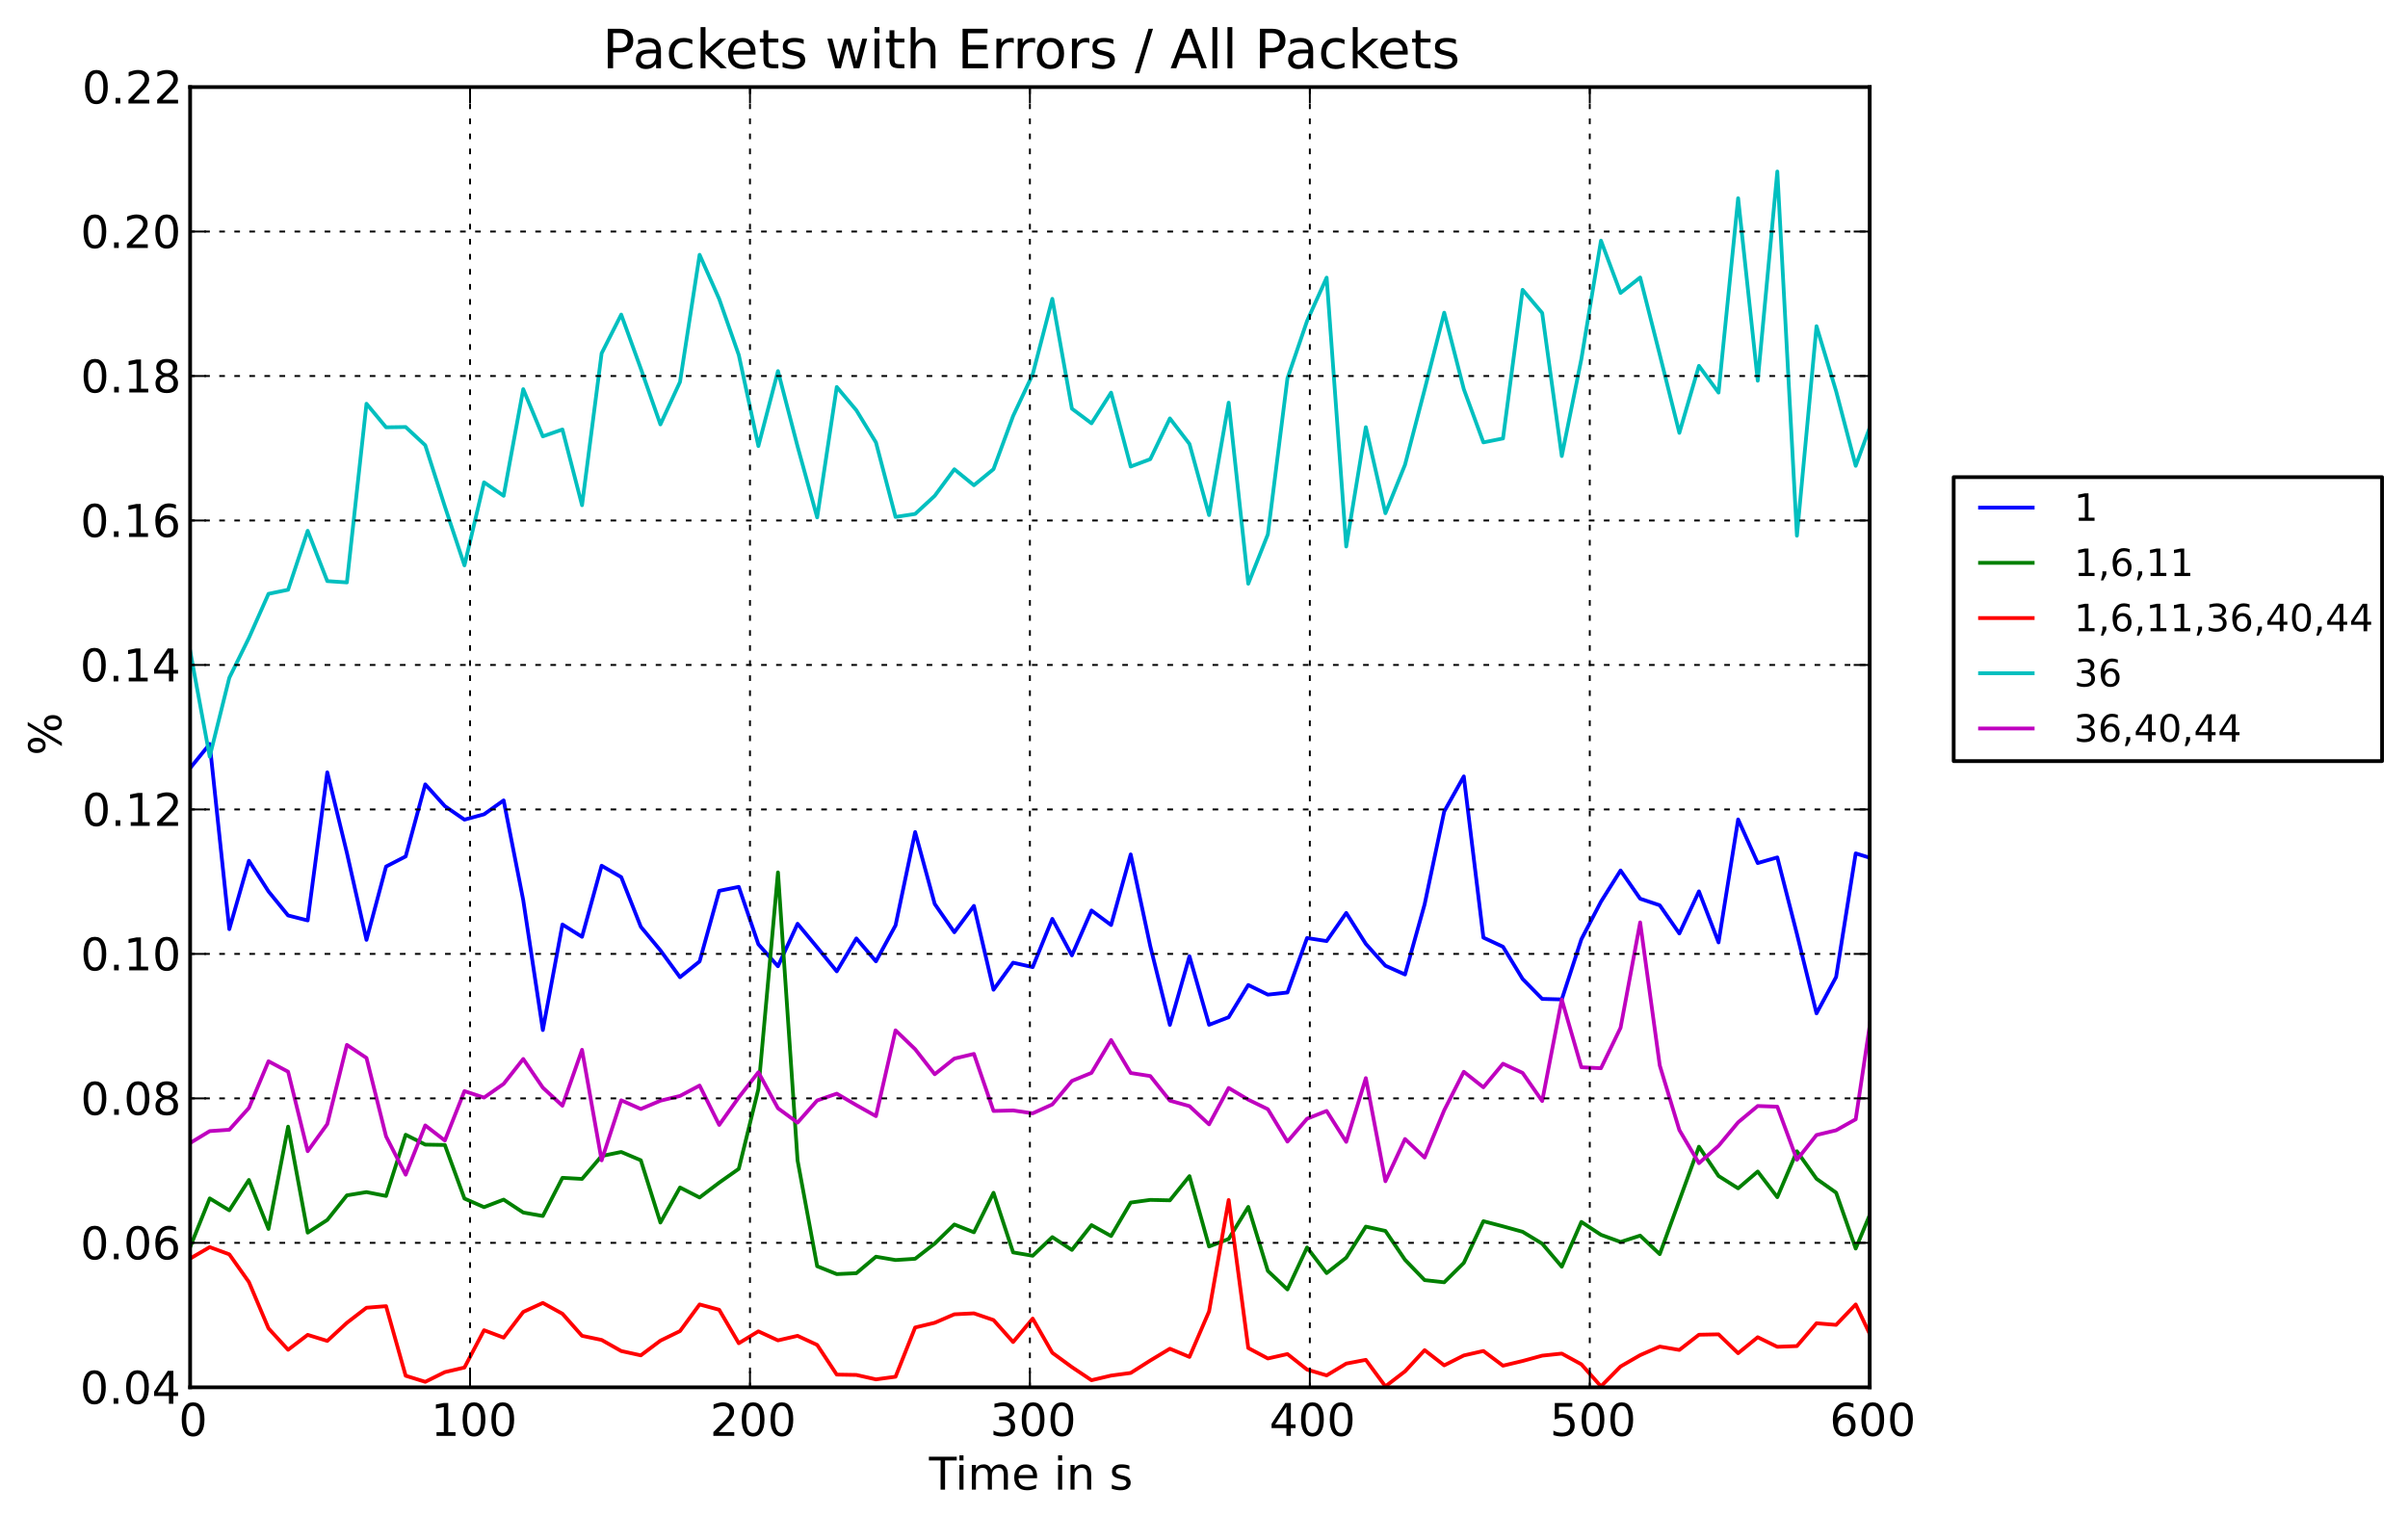 <?xml version="1.0" encoding="utf-8" standalone="no"?>
<!DOCTYPE svg PUBLIC "-//W3C//DTD SVG 1.1//EN"
  "http://www.w3.org/Graphics/SVG/1.1/DTD/svg11.dtd">
<!-- Created with matplotlib (http://matplotlib.sourceforge.net/) -->
<svg height="403pt" version="1.1" viewBox="0 0 640 403" width="640pt" xmlns="http://www.w3.org/2000/svg" xmlns:xlink="http://www.w3.org/1999/xlink">
 <defs>
  <style type="text/css">
*{stroke-linecap:square;stroke-linejoin:round;}
  </style>
 </defs>
 <g id="figure_1">
  <g id="patch_1">
   <path d="
M0 403.307
L640.308 403.307
L640.308 0
L0 0
z
" style="fill:#ffffff;"/>
  </g>
  <g id="axes_1">
   <g id="patch_2">
    <path d="
M50.531 368.742
L496.931 368.742
L496.931 23.142
L50.531 23.142
z
" style="fill:#ffffff;"/>
   </g>
   <g id="line2d_1">
    <path clip-path="url(#p625b603578)" d="
M50.531 204.17
L55.739 197.745
L60.947 246.963
L66.155 228.784
L71.363 236.935
L76.571 243.325
L81.779 244.647
L86.987 205.285
L92.195 226.681
L97.403 249.813
L102.611 230.321
L107.819 227.632
L113.027 208.478
L118.235 214.266
L123.443 217.857
L128.651 216.434
L133.859 212.743
L139.067 239.258
L144.275 273.785
L149.483 245.727
L154.691 248.998
L159.899 230.103
L165.107 233.129
L170.315 246.324
L175.523 252.6
L180.731 259.735
L185.939 255.542
L191.147 236.781
L196.355 235.72
L201.563 250.986
L206.771 256.825
L211.979 245.531
L217.187 251.8
L222.395 258.176
L227.603 249.428
L232.811 255.517
L238.019 245.961
L243.227 221.148
L248.435 240.275
L253.643 247.782
L258.851 240.781
L264.059 263.067
L269.267 255.874
L274.475 257.053
L279.683 244.229
L284.891 253.936
L290.099 242.002
L295.307 245.871
L300.515 227.094
L305.723 251.487
L310.931 272.408
L316.139 254.177
L321.347 272.388
L326.555 270.369
L331.763 261.808
L336.971 264.371
L342.179 263.795
L347.387 249.32
L352.595 250.13
L357.803 242.657
L363.011 250.88
L368.219 256.683
L373.427 259.012
L378.635 240.377
L383.843 215.688
L389.051 206.361
L394.259 249.212
L399.467 251.637
L404.675 260.19
L409.883 265.504
L415.091 265.642
L420.299 249.65
L425.507 239.66
L430.715 231.369
L435.923 238.873
L441.131 240.617
L446.339 248.112
L451.547 236.915
L456.755 250.491
L461.963 217.803
L467.171 229.398
L472.379 227.895
L477.587 248.248
L482.795 269.353
L488.003 259.68
L493.211 226.825
L498.419 228.442
L503.627 235.088" style="fill:none;stroke:#0000ff;"/>
   </g>
   <g id="line2d_2">
    <path clip-path="url(#p625b603578)" d="
M50.531 331.477
L55.739 318.523
L60.947 321.699
L66.155 313.623
L71.363 326.649
L76.571 299.455
L81.779 327.627
L86.987 324.257
L92.195 317.719
L97.403 316.855
L102.611 317.88
L107.819 301.607
L113.027 304.233
L118.235 304.326
L123.443 318.572
L128.651 320.851
L133.859 318.85
L139.067 322.282
L144.275 323.208
L149.483 313.058
L154.691 313.35
L159.899 307.264
L165.107 306.187
L170.315 308.394
L175.523 324.948
L180.731 315.63
L185.939 318.289
L191.147 314.337
L196.355 310.669
L201.563 289.468
L206.771 231.879
L211.979 308.435
L217.187 336.555
L222.395 338.648
L227.603 338.411
L232.811 334.023
L238.019 334.91
L243.227 334.576
L248.435 330.525
L253.643 325.458
L258.851 327.534
L264.059 317.031
L269.267 332.881
L274.475 333.773
L279.683 328.819
L284.891 332.221
L290.099 325.626
L295.307 328.531
L300.515 319.638
L305.723 318.921
L310.931 319.04
L316.139 312.608
L321.347 331.304
L326.555 329.312
L331.763 320.787
L336.971 337.802
L342.179 342.726
L347.387 331.571
L352.595 338.378
L357.803 334.281
L363.011 326.028
L368.219 327.17
L373.427 334.854
L378.635 340.246
L383.843 340.825
L389.051 335.672
L394.259 324.587
L399.467 325.958
L404.675 327.399
L409.883 330.556
L415.091 336.676
L420.299 324.78
L425.507 328.206
L430.715 330.105
L435.923 328.417
L441.131 333.347
L446.339 319.081
L451.547 304.788
L456.755 312.559
L461.963 315.856
L467.171 311.385
L472.379 318.205
L477.587 306.003
L482.795 313.317
L488.003 317.005
L493.211 331.86
L498.419 319.394
L503.627 324.621" style="fill:none;stroke:#008000;"/>
   </g>
   <g id="line2d_3">
    <path clip-path="url(#p625b603578)" d="
M50.531 334.514
L55.739 331.48
L60.947 333.396
L66.155 340.754
L71.363 353.073
L76.571 358.76
L81.779 354.797
L86.987 356.407
L92.195 351.596
L97.403 347.588
L102.611 347.168
L107.819 365.665
L113.027 367.281
L118.235 364.701
L123.443 363.48
L128.651 353.562
L133.859 355.538
L139.067 348.703
L144.275 346.313
L149.483 349.183
L154.691 355.054
L159.899 356.149
L165.107 359.095
L170.315 360.246
L175.523 356.34
L180.731 353.799
L185.939 346.713
L191.147 348.125
L196.355 357.022
L201.563 353.863
L206.771 356.263
L211.979 355.057
L217.187 357.472
L222.395 365.361
L227.603 365.451
L232.811 366.628
L238.019 365.925
L243.227 352.84
L248.435 351.585
L253.643 349.333
L258.851 349.078
L264.059 350.86
L269.267 356.704
L274.475 350.474
L279.683 359.557
L284.891 363.367
L290.099 366.854
L295.307 365.62
L300.515 364.921
L305.723 361.617
L310.931 358.482
L316.139 360.66
L321.347 348.566
L326.555 318.957
L331.763 358.295
L336.971 361.077
L342.179 359.9
L347.387 364.014
L352.595 365.574
L357.803 362.436
L363.011 361.438
L368.219 368.495
L373.427 364.489
L378.635 358.861
L383.843 362.903
L389.051 360.272
L394.259 359.083
L399.467 362.99
L404.675 361.742
L409.883 360.324
L415.091 359.773
L420.299 362.624
L425.507 368.49
L430.715 363.2
L435.923 360.193
L441.131 357.913
L446.339 358.806
L451.547 354.764
L456.755 354.659
L461.963 359.673
L467.171 355.425
L472.379 357.976
L477.587 357.782
L482.795 351.715
L488.003 352.144
L493.211 346.716
L498.419 357.662
L503.627 366.855" style="fill:none;stroke:#ff0000;"/>
   </g>
   <g id="line2d_4">
    <path clip-path="url(#p625b603578)" d="
M50.531 172.984
L55.739 201.113
L60.947 180.156
L66.155 169.56
L71.363 157.838
L76.571 156.757
L81.779 141.082
L86.987 154.454
L92.195 154.804
L97.403 107.309
L102.611 113.578
L107.819 113.497
L113.027 118.351
L118.235 134.621
L123.443 150.275
L128.651 128.202
L133.859 131.785
L139.067 103.435
L144.275 115.987
L149.483 114.151
L154.691 134.283
L159.899 93.909
L165.107 83.613
L170.315 97.977
L175.523 112.81
L180.731 101.516
L185.939 67.722
L191.147 79.466
L196.355 94.362
L201.563 118.554
L206.771 98.635
L211.979 118.666
L217.187 137.521
L222.395 102.856
L227.603 109.049
L232.811 117.592
L238.019 137.406
L243.227 136.605
L248.435 131.784
L253.643 124.728
L258.851 128.976
L264.059 124.695
L269.267 110.568
L274.475 99.491
L279.683 79.425
L284.891 108.617
L290.099 112.516
L295.307 104.358
L300.515 124.007
L305.723 122.039
L310.931 111.21
L316.139 118
L321.347 136.908
L326.555 107.029
L331.763 155.148
L336.971 142.032
L342.179 100.569
L347.387 85.328
L352.595 73.792
L357.803 145.26
L363.011 113.543
L368.219 136.413
L373.427 123.524
L378.635 103.573
L383.843 83.11
L389.051 103.426
L394.259 117.586
L399.467 116.54
L404.675 77.031
L409.883 83.184
L415.091 121.216
L420.299 95.416
L425.507 63.957
L430.715 77.865
L435.923 73.756
L441.131 94.263
L446.339 115.055
L451.547 97.244
L456.755 104.347
L461.963 52.688
L467.171 101.194
L472.379 45.587
L477.587 142.384
L482.795 86.704
L488.003 103.975
L493.211 123.817
L498.419 109.608
L503.627 88.192" style="fill:none;stroke:#00bfbf;"/>
   </g>
   <g id="line2d_5">
    <path clip-path="url(#p625b603578)" d="
M50.531 303.808
L55.739 300.643
L60.947 300.282
L66.155 294.475
L71.363 282.075
L76.571 284.848
L81.779 305.98
L86.987 298.766
L92.195 277.727
L97.403 281.191
L102.611 302.055
L107.819 312.224
L113.027 299.126
L118.235 303.143
L123.443 290.011
L128.651 291.733
L133.859 288.084
L139.067 281.467
L144.275 289.094
L149.483 293.896
L154.691 279.032
L159.899 308.418
L165.107 292.448
L170.315 294.765
L175.523 292.563
L180.731 291.296
L185.939 288.535
L191.147 299
L196.355 291.681
L201.563 284.993
L206.771 294.57
L211.979 298.381
L217.187 292.496
L222.395 290.689
L227.603 293.738
L232.811 296.662
L238.019 273.858
L243.227 278.868
L248.435 285.531
L253.643 281.366
L258.851 280.123
L264.059 295.288
L269.267 295.147
L274.475 295.914
L279.683 293.554
L284.891 287.302
L290.099 285.161
L295.307 276.433
L300.515 285.196
L305.723 286.004
L310.931 292.541
L316.139 294.003
L321.347 298.845
L326.555 289.174
L331.763 292.283
L336.971 294.819
L342.179 303.432
L347.387 297.356
L352.595 295.279
L357.803 303.5
L363.011 286.557
L368.219 313.969
L373.427 302.741
L378.635 307.67
L383.843 295.1
L389.051 284.873
L394.259 289
L399.467 282.731
L404.675 285.167
L409.883 292.651
L415.091 265.661
L420.299 283.667
L425.507 283.926
L430.715 273.173
L435.923 245.168
L441.131 283.183
L446.339 300.359
L451.547 309.17
L456.755 304.555
L461.963 298.305
L467.171 293.968
L472.379 294.154
L477.587 308.263
L482.795 301.681
L488.003 300.424
L493.211 297.503
L498.419 262.723
L503.627 285.881" style="fill:none;stroke:#bf00bf;"/>
   </g>
   <g id="matplotlib.axis_1">
    <g id="xtick_1">
     <g id="line2d_6">
      <path clip-path="url(#p625b603578)" d="
M50.531 368.742
L50.531 23.142" style="fill:none;stroke:#000000;stroke-dasharray:1,3;stroke-dashoffset:0.0;stroke-linecap:butt;stroke-width:0.5;"/>
     </g>
     <g id="line2d_7">
      <defs>
       <path d="
M0 0
L0 -4" id="m0012dd4eef" style="stroke:#000000;stroke-linecap:butt;stroke-width:0.5;"/>
      </defs>
      <g>
       <use style="stroke:#000000;stroke-linecap:butt;stroke-width:0.5;" x="50.531" xlink:href="#m0012dd4eef" y="368.742"/>
      </g>
     </g>
     <g id="line2d_8">
      <defs>
       <path d="
M0 0
L0 4" id="m476344969c" style="stroke:#000000;stroke-linecap:butt;stroke-width:0.5;"/>
      </defs>
      <g>
       <use style="stroke:#000000;stroke-linecap:butt;stroke-width:0.5;" x="50.531" xlink:href="#m476344969c" y="23.142"/>
      </g>
     </g>
     <g id="text_1">
      <!-- 0 -->
      <defs>
       <path d="
M31.781 66.406
Q24.172 66.406 20.328 58.906
Q16.5 51.422 16.5 36.375
Q16.5 21.391 20.328 13.891
Q24.172 6.391 31.781 6.391
Q39.453 6.391 43.281 13.891
Q47.125 21.391 47.125 36.375
Q47.125 51.422 43.281 58.906
Q39.453 66.406 31.781 66.406
M31.781 74.219
Q44.047 74.219 50.516 64.516
Q56.984 54.828 56.984 36.375
Q56.984 17.969 50.516 8.266
Q44.047 -1.422 31.781 -1.422
Q19.531 -1.422 13.062 8.266
Q6.594 17.969 6.594 36.375
Q6.594 54.828 13.062 64.516
Q19.531 74.219 31.781 74.219" id="DejaVuSans-30"/>
      </defs>
      <g transform="translate(47.508 381.648)scale(0.12 -0.12)">
       <use xlink:href="#DejaVuSans-30"/>
      </g>
     </g>
    </g>
    <g id="xtick_2">
     <g id="line2d_9">
      <path clip-path="url(#p625b603578)" d="
M124.931 368.742
L124.931 23.142" style="fill:none;stroke:#000000;stroke-dasharray:1,3;stroke-dashoffset:0.0;stroke-linecap:butt;stroke-width:0.5;"/>
     </g>
     <g id="line2d_10">
      <g>
       <use style="stroke:#000000;stroke-linecap:butt;stroke-width:0.5;" x="124.931" xlink:href="#m0012dd4eef" y="368.742"/>
      </g>
     </g>
     <g id="line2d_11">
      <g>
       <use style="stroke:#000000;stroke-linecap:butt;stroke-width:0.5;" x="124.931" xlink:href="#m476344969c" y="23.142"/>
      </g>
     </g>
     <g id="text_2">
      <!-- 100 -->
      <defs>
       <path d="
M12.406 8.297
L28.516 8.297
L28.516 63.922
L10.984 60.406
L10.984 69.391
L28.422 72.906
L38.281 72.906
L38.281 8.297
L54.391 8.297
L54.391 0
L12.406 0
z
" id="DejaVuSans-31"/>
      </defs>
      <g transform="translate(114.536 381.648)scale(0.12 -0.12)">
       <use xlink:href="#DejaVuSans-31"/>
       <use x="63.623" xlink:href="#DejaVuSans-30"/>
       <use x="127.246" xlink:href="#DejaVuSans-30"/>
      </g>
     </g>
    </g>
    <g id="xtick_3">
     <g id="line2d_12">
      <path clip-path="url(#p625b603578)" d="
M199.331 368.742
L199.331 23.142" style="fill:none;stroke:#000000;stroke-dasharray:1,3;stroke-dashoffset:0.0;stroke-linecap:butt;stroke-width:0.5;"/>
     </g>
     <g id="line2d_13">
      <g>
       <use style="stroke:#000000;stroke-linecap:butt;stroke-width:0.5;" x="199.331" xlink:href="#m0012dd4eef" y="368.742"/>
      </g>
     </g>
     <g id="line2d_14">
      <g>
       <use style="stroke:#000000;stroke-linecap:butt;stroke-width:0.5;" x="199.331" xlink:href="#m476344969c" y="23.142"/>
      </g>
     </g>
     <g id="text_3">
      <!-- 200 -->
      <defs>
       <path d="
M19.188 8.297
L53.609 8.297
L53.609 0
L7.328 0
L7.328 8.297
Q12.938 14.109 22.625 23.891
Q32.328 33.688 34.812 36.531
Q39.547 41.844 41.422 45.531
Q43.312 49.219 43.312 52.781
Q43.312 58.594 39.234 62.25
Q35.156 65.922 28.609 65.922
Q23.969 65.922 18.812 64.312
Q13.672 62.703 7.812 59.422
L7.812 69.391
Q13.766 71.781 18.938 73
Q24.125 74.219 28.422 74.219
Q39.75 74.219 46.484 68.547
Q53.219 62.891 53.219 53.422
Q53.219 48.922 51.531 44.891
Q49.859 40.875 45.406 35.406
Q44.188 33.984 37.641 27.219
Q31.109 20.453 19.188 8.297" id="DejaVuSans-32"/>
      </defs>
      <g transform="translate(188.717 381.648)scale(0.12 -0.12)">
       <use xlink:href="#DejaVuSans-32"/>
       <use x="63.623" xlink:href="#DejaVuSans-30"/>
       <use x="127.246" xlink:href="#DejaVuSans-30"/>
      </g>
     </g>
    </g>
    <g id="xtick_4">
     <g id="line2d_15">
      <path clip-path="url(#p625b603578)" d="
M273.731 368.742
L273.731 23.142" style="fill:none;stroke:#000000;stroke-dasharray:1,3;stroke-dashoffset:0.0;stroke-linecap:butt;stroke-width:0.5;"/>
     </g>
     <g id="line2d_16">
      <g>
       <use style="stroke:#000000;stroke-linecap:butt;stroke-width:0.5;" x="273.731" xlink:href="#m0012dd4eef" y="368.742"/>
      </g>
     </g>
     <g id="line2d_17">
      <g>
       <use style="stroke:#000000;stroke-linecap:butt;stroke-width:0.5;" x="273.731" xlink:href="#m476344969c" y="23.142"/>
      </g>
     </g>
     <g id="text_4">
      <!-- 300 -->
      <defs>
       <path d="
M40.578 39.312
Q47.656 37.797 51.625 33
Q55.609 28.219 55.609 21.188
Q55.609 10.406 48.188 4.484
Q40.766 -1.422 27.094 -1.422
Q22.516 -1.422 17.656 -0.516
Q12.797 0.391 7.625 2.203
L7.625 11.719
Q11.719 9.328 16.594 8.109
Q21.484 6.891 26.812 6.891
Q36.078 6.891 40.938 10.547
Q45.797 14.203 45.797 21.188
Q45.797 27.641 41.281 31.266
Q36.766 34.906 28.719 34.906
L20.219 34.906
L20.219 43.016
L29.109 43.016
Q36.375 43.016 40.234 45.922
Q44.094 48.828 44.094 54.297
Q44.094 59.906 40.109 62.906
Q36.141 65.922 28.719 65.922
Q24.656 65.922 20.016 65.031
Q15.375 64.156 9.812 62.312
L9.812 71.094
Q15.438 72.656 20.344 73.438
Q25.25 74.219 29.594 74.219
Q40.828 74.219 47.359 69.109
Q53.906 64.016 53.906 55.328
Q53.906 49.266 50.438 45.094
Q46.969 40.922 40.578 39.312" id="DejaVuSans-33"/>
      </defs>
      <g transform="translate(263.135 381.648)scale(0.12 -0.12)">
       <use xlink:href="#DejaVuSans-33"/>
       <use x="63.623" xlink:href="#DejaVuSans-30"/>
       <use x="127.246" xlink:href="#DejaVuSans-30"/>
      </g>
     </g>
    </g>
    <g id="xtick_5">
     <g id="line2d_18">
      <path clip-path="url(#p625b603578)" d="
M348.131 368.742
L348.131 23.142" style="fill:none;stroke:#000000;stroke-dasharray:1,3;stroke-dashoffset:0.0;stroke-linecap:butt;stroke-width:0.5;"/>
     </g>
     <g id="line2d_19">
      <g>
       <use style="stroke:#000000;stroke-linecap:butt;stroke-width:0.5;" x="348.131" xlink:href="#m0012dd4eef" y="368.742"/>
      </g>
     </g>
     <g id="line2d_20">
      <g>
       <use style="stroke:#000000;stroke-linecap:butt;stroke-width:0.5;" x="348.131" xlink:href="#m476344969c" y="23.142"/>
      </g>
     </g>
     <g id="text_5">
      <!-- 400 -->
      <defs>
       <path d="
M37.797 64.312
L12.891 25.391
L37.797 25.391
z

M35.203 72.906
L47.609 72.906
L47.609 25.391
L58.016 25.391
L58.016 17.188
L47.609 17.188
L47.609 0
L37.797 0
L37.797 17.188
L4.891 17.188
L4.891 26.703
z
" id="DejaVuSans-34"/>
      </defs>
      <g transform="translate(337.371 381.648)scale(0.12 -0.12)">
       <use xlink:href="#DejaVuSans-34"/>
       <use x="63.623" xlink:href="#DejaVuSans-30"/>
       <use x="127.246" xlink:href="#DejaVuSans-30"/>
      </g>
     </g>
    </g>
    <g id="xtick_6">
     <g id="line2d_21">
      <path clip-path="url(#p625b603578)" d="
M422.531 368.742
L422.531 23.142" style="fill:none;stroke:#000000;stroke-dasharray:1,3;stroke-dashoffset:0.0;stroke-linecap:butt;stroke-width:0.5;"/>
     </g>
     <g id="line2d_22">
      <g>
       <use style="stroke:#000000;stroke-linecap:butt;stroke-width:0.5;" x="422.531" xlink:href="#m0012dd4eef" y="368.742"/>
      </g>
     </g>
     <g id="line2d_23">
      <g>
       <use style="stroke:#000000;stroke-linecap:butt;stroke-width:0.5;" x="422.531" xlink:href="#m476344969c" y="23.142"/>
      </g>
     </g>
     <g id="text_6">
      <!-- 500 -->
      <defs>
       <path d="
M10.797 72.906
L49.516 72.906
L49.516 64.594
L19.828 64.594
L19.828 46.734
Q21.969 47.469 24.109 47.828
Q26.266 48.188 28.422 48.188
Q40.625 48.188 47.75 41.5
Q54.891 34.812 54.891 23.391
Q54.891 11.625 47.562 5.094
Q40.234 -1.422 26.906 -1.422
Q22.312 -1.422 17.547 -0.641
Q12.797 0.141 7.719 1.703
L7.719 11.625
Q12.109 9.234 16.797 8.062
Q21.484 6.891 26.703 6.891
Q35.156 6.891 40.078 11.328
Q45.016 15.766 45.016 23.391
Q45.016 31 40.078 35.438
Q35.156 39.891 26.703 39.891
Q22.75 39.891 18.812 39.016
Q14.891 38.141 10.797 36.281
z
" id="DejaVuSans-35"/>
      </defs>
      <g transform="translate(411.94 381.648)scale(0.12 -0.12)">
       <use xlink:href="#DejaVuSans-35"/>
       <use x="63.623" xlink:href="#DejaVuSans-30"/>
       <use x="127.246" xlink:href="#DejaVuSans-30"/>
      </g>
     </g>
    </g>
    <g id="xtick_7">
     <g id="line2d_24">
      <path clip-path="url(#p625b603578)" d="
M496.931 368.742
L496.931 23.142" style="fill:none;stroke:#000000;stroke-dasharray:1,3;stroke-dashoffset:0.0;stroke-linecap:butt;stroke-width:0.5;"/>
     </g>
     <g id="line2d_25">
      <g>
       <use style="stroke:#000000;stroke-linecap:butt;stroke-width:0.5;" x="496.931" xlink:href="#m0012dd4eef" y="368.742"/>
      </g>
     </g>
     <g id="line2d_26">
      <g>
       <use style="stroke:#000000;stroke-linecap:butt;stroke-width:0.5;" x="496.931" xlink:href="#m476344969c" y="23.142"/>
      </g>
     </g>
     <g id="text_7">
      <!-- 600 -->
      <defs>
       <path d="
M33.016 40.375
Q26.375 40.375 22.484 35.828
Q18.609 31.297 18.609 23.391
Q18.609 15.531 22.484 10.953
Q26.375 6.391 33.016 6.391
Q39.656 6.391 43.531 10.953
Q47.406 15.531 47.406 23.391
Q47.406 31.297 43.531 35.828
Q39.656 40.375 33.016 40.375
M52.594 71.297
L52.594 62.312
Q48.875 64.062 45.094 64.984
Q41.312 65.922 37.594 65.922
Q27.828 65.922 22.672 59.328
Q17.531 52.734 16.797 39.406
Q19.672 43.656 24.016 45.922
Q28.375 48.188 33.594 48.188
Q44.578 48.188 50.953 41.516
Q57.328 34.859 57.328 23.391
Q57.328 12.156 50.688 5.359
Q44.047 -1.422 33.016 -1.422
Q20.359 -1.422 13.672 8.266
Q6.984 17.969 6.984 36.375
Q6.984 53.656 15.188 63.938
Q23.391 74.219 37.203 74.219
Q40.922 74.219 44.703 73.484
Q48.484 72.75 52.594 71.297" id="DejaVuSans-36"/>
      </defs>
      <g transform="translate(486.296 381.648)scale(0.12 -0.12)">
       <use xlink:href="#DejaVuSans-36"/>
       <use x="63.623" xlink:href="#DejaVuSans-30"/>
       <use x="127.246" xlink:href="#DejaVuSans-30"/>
      </g>
     </g>
    </g>
    <g id="text_8">
     <!-- Time in s -->
     <defs>
      <path d="
M52 44.188
Q55.375 50.25 60.062 53.125
Q64.75 56 71.094 56
Q79.641 56 84.281 50.016
Q88.922 44.047 88.922 33.016
L88.922 0
L79.891 0
L79.891 32.719
Q79.891 40.578 77.094 44.375
Q74.312 48.188 68.609 48.188
Q61.625 48.188 57.562 43.547
Q53.516 38.922 53.516 30.906
L53.516 0
L44.484 0
L44.484 32.719
Q44.484 40.625 41.703 44.406
Q38.922 48.188 33.109 48.188
Q26.219 48.188 22.156 43.531
Q18.109 38.875 18.109 30.906
L18.109 0
L9.078 0
L9.078 54.688
L18.109 54.688
L18.109 46.188
Q21.188 51.219 25.484 53.609
Q29.781 56 35.688 56
Q41.656 56 45.828 52.969
Q50 49.953 52 44.188" id="DejaVuSans-6d"/>
      <path d="
M54.891 33.016
L54.891 0
L45.906 0
L45.906 32.719
Q45.906 40.484 42.875 44.328
Q39.844 48.188 33.797 48.188
Q26.516 48.188 22.312 43.547
Q18.109 38.922 18.109 30.906
L18.109 0
L9.078 0
L9.078 54.688
L18.109 54.688
L18.109 46.188
Q21.344 51.125 25.703 53.562
Q30.078 56 35.797 56
Q45.219 56 50.047 50.172
Q54.891 44.344 54.891 33.016" id="DejaVuSans-6e"/>
      <path id="DejaVuSans-20"/>
      <path d="
M9.422 54.688
L18.406 54.688
L18.406 0
L9.422 0
z

M9.422 75.984
L18.406 75.984
L18.406 64.594
L9.422 64.594
z
" id="DejaVuSans-69"/>
      <path d="
M56.203 29.594
L56.203 25.203
L14.891 25.203
Q15.484 15.922 20.484 11.062
Q25.484 6.203 34.422 6.203
Q39.594 6.203 44.453 7.469
Q49.312 8.734 54.109 11.281
L54.109 2.781
Q49.266 0.734 44.188 -0.344
Q39.109 -1.422 33.891 -1.422
Q20.797 -1.422 13.156 6.188
Q5.516 13.812 5.516 26.812
Q5.516 40.234 12.766 48.109
Q20.016 56 32.328 56
Q43.359 56 49.781 48.891
Q56.203 41.797 56.203 29.594
M47.219 32.234
Q47.125 39.594 43.094 43.984
Q39.062 48.391 32.422 48.391
Q24.906 48.391 20.391 44.141
Q15.875 39.891 15.188 32.172
z
" id="DejaVuSans-65"/>
      <path d="
M44.281 53.078
L44.281 44.578
Q40.484 46.531 36.375 47.5
Q32.281 48.484 27.875 48.484
Q21.188 48.484 17.844 46.438
Q14.5 44.391 14.5 40.281
Q14.5 37.156 16.891 35.375
Q19.281 33.594 26.516 31.984
L29.594 31.297
Q39.156 29.25 43.188 25.516
Q47.219 21.781 47.219 15.094
Q47.219 7.469 41.188 3.016
Q35.156 -1.422 24.609 -1.422
Q20.219 -1.422 15.453 -0.562
Q10.688 0.297 5.422 2
L5.422 11.281
Q10.406 8.688 15.234 7.391
Q20.062 6.109 24.812 6.109
Q31.156 6.109 34.562 8.281
Q37.984 10.453 37.984 14.406
Q37.984 18.062 35.516 20.016
Q33.062 21.969 24.703 23.781
L21.578 24.516
Q13.234 26.266 9.516 29.906
Q5.812 33.547 5.812 39.891
Q5.812 47.609 11.281 51.797
Q16.75 56 26.812 56
Q31.781 56 36.172 55.266
Q40.578 54.547 44.281 53.078" id="DejaVuSans-73"/>
      <path d="
M-0.297 72.906
L61.375 72.906
L61.375 64.594
L35.5 64.594
L35.5 0
L25.594 0
L25.594 64.594
L-0.297 64.594
z
" id="DejaVuSans-54"/>
     </defs>
     <g transform="translate(246.917 395.937)scale(0.12 -0.12)">
      <use xlink:href="#DejaVuSans-54"/>
      <use x="57.959" xlink:href="#DejaVuSans-69"/>
      <use x="85.742" xlink:href="#DejaVuSans-6d"/>
      <use x="183.154" xlink:href="#DejaVuSans-65"/>
      <use x="244.678" xlink:href="#DejaVuSans-20"/>
      <use x="276.465" xlink:href="#DejaVuSans-69"/>
      <use x="304.248" xlink:href="#DejaVuSans-6e"/>
      <use x="367.627" xlink:href="#DejaVuSans-20"/>
      <use x="399.414" xlink:href="#DejaVuSans-73"/>
     </g>
    </g>
   </g>
   <g id="matplotlib.axis_2">
    <g id="ytick_1">
     <g id="line2d_27">
      <path clip-path="url(#p625b603578)" d="
M50.531 368.742
L496.931 368.742" style="fill:none;stroke:#000000;stroke-dasharray:1,3;stroke-dashoffset:0.0;stroke-linecap:butt;stroke-width:0.5;"/>
     </g>
     <g id="line2d_28">
      <defs>
       <path d="
M0 0
L4 0" id="me8a85f7bf6" style="stroke:#000000;stroke-linecap:butt;stroke-width:0.5;"/>
      </defs>
      <g>
       <use style="stroke:#000000;stroke-linecap:butt;stroke-width:0.5;" x="50.531" xlink:href="#me8a85f7bf6" y="368.742"/>
      </g>
     </g>
     <g id="line2d_29">
      <defs>
       <path d="
M0 0
L-4 0" id="m1a32005dea" style="stroke:#000000;stroke-linecap:butt;stroke-width:0.5;"/>
      </defs>
      <g>
       <use style="stroke:#000000;stroke-linecap:butt;stroke-width:0.5;" x="496.931" xlink:href="#m1a32005dea" y="368.742"/>
      </g>
     </g>
     <g id="text_9">
      <!-- 0.04 -->
      <defs>
       <path d="
M10.688 12.406
L21 12.406
L21 0
L10.688 0
z
" id="DejaVuSans-2e"/>
      </defs>
      <g transform="translate(21.277 373.11)scale(0.12 -0.12)">
       <use xlink:href="#DejaVuSans-30"/>
       <use x="63.623" xlink:href="#DejaVuSans-2e"/>
       <use x="95.41" xlink:href="#DejaVuSans-30"/>
       <use x="159.033" xlink:href="#DejaVuSans-34"/>
      </g>
     </g>
    </g>
    <g id="ytick_2">
     <g id="line2d_30">
      <path clip-path="url(#p625b603578)" d="
M50.531 330.342
L496.931 330.342" style="fill:none;stroke:#000000;stroke-dasharray:1,3;stroke-dashoffset:0.0;stroke-linecap:butt;stroke-width:0.5;"/>
     </g>
     <g id="line2d_31">
      <g>
       <use style="stroke:#000000;stroke-linecap:butt;stroke-width:0.5;" x="50.531" xlink:href="#me8a85f7bf6" y="330.342"/>
      </g>
     </g>
     <g id="line2d_32">
      <g>
       <use style="stroke:#000000;stroke-linecap:butt;stroke-width:0.5;" x="496.931" xlink:href="#m1a32005dea" y="330.342"/>
      </g>
     </g>
     <g id="text_10">
      <!-- 0.06 -->
      <g transform="translate(21.359 334.71)scale(0.12 -0.12)">
       <use xlink:href="#DejaVuSans-30"/>
       <use x="63.623" xlink:href="#DejaVuSans-2e"/>
       <use x="95.41" xlink:href="#DejaVuSans-30"/>
       <use x="159.033" xlink:href="#DejaVuSans-36"/>
      </g>
     </g>
    </g>
    <g id="ytick_3">
     <g id="line2d_33">
      <path clip-path="url(#p625b603578)" d="
M50.531 291.942
L496.931 291.942" style="fill:none;stroke:#000000;stroke-dasharray:1,3;stroke-dashoffset:0.0;stroke-linecap:butt;stroke-width:0.5;"/>
     </g>
     <g id="line2d_34">
      <g>
       <use style="stroke:#000000;stroke-linecap:butt;stroke-width:0.5;" x="50.531" xlink:href="#me8a85f7bf6" y="291.942"/>
      </g>
     </g>
     <g id="line2d_35">
      <g>
       <use style="stroke:#000000;stroke-linecap:butt;stroke-width:0.5;" x="496.931" xlink:href="#m1a32005dea" y="291.942"/>
      </g>
     </g>
     <g id="text_11">
      <!-- 0.08 -->
      <defs>
       <path d="
M31.781 34.625
Q24.75 34.625 20.719 30.859
Q16.703 27.094 16.703 20.516
Q16.703 13.922 20.719 10.156
Q24.75 6.391 31.781 6.391
Q38.812 6.391 42.859 10.172
Q46.922 13.969 46.922 20.516
Q46.922 27.094 42.891 30.859
Q38.875 34.625 31.781 34.625
M21.922 38.812
Q15.578 40.375 12.031 44.719
Q8.5 49.078 8.5 55.328
Q8.5 64.062 14.719 69.141
Q20.953 74.219 31.781 74.219
Q42.672 74.219 48.875 69.141
Q55.078 64.062 55.078 55.328
Q55.078 49.078 51.531 44.719
Q48 40.375 41.703 38.812
Q48.828 37.156 52.797 32.312
Q56.781 27.484 56.781 20.516
Q56.781 9.906 50.312 4.234
Q43.844 -1.422 31.781 -1.422
Q19.734 -1.422 13.25 4.234
Q6.781 9.906 6.781 20.516
Q6.781 27.484 10.781 32.312
Q14.797 37.156 21.922 38.812
M18.312 54.391
Q18.312 48.734 21.844 45.562
Q25.391 42.391 31.781 42.391
Q38.141 42.391 41.719 45.562
Q45.312 48.734 45.312 54.391
Q45.312 60.062 41.719 63.234
Q38.141 66.406 31.781 66.406
Q25.391 66.406 21.844 63.234
Q18.312 60.062 18.312 54.391" id="DejaVuSans-38"/>
      </defs>
      <g transform="translate(21.425 296.31)scale(0.12 -0.12)">
       <use xlink:href="#DejaVuSans-30"/>
       <use x="63.623" xlink:href="#DejaVuSans-2e"/>
       <use x="95.41" xlink:href="#DejaVuSans-30"/>
       <use x="159.033" xlink:href="#DejaVuSans-38"/>
      </g>
     </g>
    </g>
    <g id="ytick_4">
     <g id="line2d_36">
      <path clip-path="url(#p625b603578)" d="
M50.531 253.542
L496.931 253.542" style="fill:none;stroke:#000000;stroke-dasharray:1,3;stroke-dashoffset:0.0;stroke-linecap:butt;stroke-width:0.5;"/>
     </g>
     <g id="line2d_37">
      <g>
       <use style="stroke:#000000;stroke-linecap:butt;stroke-width:0.5;" x="50.531" xlink:href="#me8a85f7bf6" y="253.542"/>
      </g>
     </g>
     <g id="line2d_38">
      <g>
       <use style="stroke:#000000;stroke-linecap:butt;stroke-width:0.5;" x="496.931" xlink:href="#m1a32005dea" y="253.542"/>
      </g>
     </g>
     <g id="text_12">
      <!-- 0.10 -->
      <g transform="translate(21.401 257.91)scale(0.12 -0.12)">
       <use xlink:href="#DejaVuSans-30"/>
       <use x="63.623" xlink:href="#DejaVuSans-2e"/>
       <use x="95.41" xlink:href="#DejaVuSans-31"/>
       <use x="159.033" xlink:href="#DejaVuSans-30"/>
      </g>
     </g>
    </g>
    <g id="ytick_5">
     <g id="line2d_39">
      <path clip-path="url(#p625b603578)" d="
M50.531 215.142
L496.931 215.142" style="fill:none;stroke:#000000;stroke-dasharray:1,3;stroke-dashoffset:0.0;stroke-linecap:butt;stroke-width:0.5;"/>
     </g>
     <g id="line2d_40">
      <g>
       <use style="stroke:#000000;stroke-linecap:butt;stroke-width:0.5;" x="50.531" xlink:href="#me8a85f7bf6" y="215.142"/>
      </g>
     </g>
     <g id="line2d_41">
      <g>
       <use style="stroke:#000000;stroke-linecap:butt;stroke-width:0.5;" x="496.931" xlink:href="#m1a32005dea" y="215.142"/>
      </g>
     </g>
     <g id="text_13">
      <!-- 0.12 -->
      <g transform="translate(21.806 219.51)scale(0.12 -0.12)">
       <use xlink:href="#DejaVuSans-30"/>
       <use x="63.623" xlink:href="#DejaVuSans-2e"/>
       <use x="95.41" xlink:href="#DejaVuSans-31"/>
       <use x="159.033" xlink:href="#DejaVuSans-32"/>
      </g>
     </g>
    </g>
    <g id="ytick_6">
     <g id="line2d_42">
      <path clip-path="url(#p625b603578)" d="
M50.531 176.742
L496.931 176.742" style="fill:none;stroke:#000000;stroke-dasharray:1,3;stroke-dashoffset:0.0;stroke-linecap:butt;stroke-width:0.5;"/>
     </g>
     <g id="line2d_43">
      <g>
       <use style="stroke:#000000;stroke-linecap:butt;stroke-width:0.5;" x="50.531" xlink:href="#me8a85f7bf6" y="176.742"/>
      </g>
     </g>
     <g id="line2d_44">
      <g>
       <use style="stroke:#000000;stroke-linecap:butt;stroke-width:0.5;" x="496.931" xlink:href="#m1a32005dea" y="176.742"/>
      </g>
     </g>
     <g id="text_14">
      <!-- 0.14 -->
      <g transform="translate(21.277 181.11)scale(0.12 -0.12)">
       <use xlink:href="#DejaVuSans-30"/>
       <use x="63.623" xlink:href="#DejaVuSans-2e"/>
       <use x="95.41" xlink:href="#DejaVuSans-31"/>
       <use x="159.033" xlink:href="#DejaVuSans-34"/>
      </g>
     </g>
    </g>
    <g id="ytick_7">
     <g id="line2d_45">
      <path clip-path="url(#p625b603578)" d="
M50.531 138.342
L496.931 138.342" style="fill:none;stroke:#000000;stroke-dasharray:1,3;stroke-dashoffset:0.0;stroke-linecap:butt;stroke-width:0.5;"/>
     </g>
     <g id="line2d_46">
      <g>
       <use style="stroke:#000000;stroke-linecap:butt;stroke-width:0.5;" x="50.531" xlink:href="#me8a85f7bf6" y="138.342"/>
      </g>
     </g>
     <g id="line2d_47">
      <g>
       <use style="stroke:#000000;stroke-linecap:butt;stroke-width:0.5;" x="496.931" xlink:href="#m1a32005dea" y="138.342"/>
      </g>
     </g>
     <g id="text_15">
      <!-- 0.16 -->
      <g transform="translate(21.359 142.71)scale(0.12 -0.12)">
       <use xlink:href="#DejaVuSans-30"/>
       <use x="63.623" xlink:href="#DejaVuSans-2e"/>
       <use x="95.41" xlink:href="#DejaVuSans-31"/>
       <use x="159.033" xlink:href="#DejaVuSans-36"/>
      </g>
     </g>
    </g>
    <g id="ytick_8">
     <g id="line2d_48">
      <path clip-path="url(#p625b603578)" d="
M50.531 99.942
L496.931 99.942" style="fill:none;stroke:#000000;stroke-dasharray:1,3;stroke-dashoffset:0.0;stroke-linecap:butt;stroke-width:0.5;"/>
     </g>
     <g id="line2d_49">
      <g>
       <use style="stroke:#000000;stroke-linecap:butt;stroke-width:0.5;" x="50.531" xlink:href="#me8a85f7bf6" y="99.942"/>
      </g>
     </g>
     <g id="line2d_50">
      <g>
       <use style="stroke:#000000;stroke-linecap:butt;stroke-width:0.5;" x="496.931" xlink:href="#m1a32005dea" y="99.942"/>
      </g>
     </g>
     <g id="text_16">
      <!-- 0.18 -->
      <g transform="translate(21.425 104.31)scale(0.12 -0.12)">
       <use xlink:href="#DejaVuSans-30"/>
       <use x="63.623" xlink:href="#DejaVuSans-2e"/>
       <use x="95.41" xlink:href="#DejaVuSans-31"/>
       <use x="159.033" xlink:href="#DejaVuSans-38"/>
      </g>
     </g>
    </g>
    <g id="ytick_9">
     <g id="line2d_51">
      <path clip-path="url(#p625b603578)" d="
M50.531 61.542
L496.931 61.542" style="fill:none;stroke:#000000;stroke-dasharray:1,3;stroke-dashoffset:0.0;stroke-linecap:butt;stroke-width:0.5;"/>
     </g>
     <g id="line2d_52">
      <g>
       <use style="stroke:#000000;stroke-linecap:butt;stroke-width:0.5;" x="50.531" xlink:href="#me8a85f7bf6" y="61.542"/>
      </g>
     </g>
     <g id="line2d_53">
      <g>
       <use style="stroke:#000000;stroke-linecap:butt;stroke-width:0.5;" x="496.931" xlink:href="#m1a32005dea" y="61.542"/>
      </g>
     </g>
     <g id="text_17">
      <!-- 0.20 -->
      <g transform="translate(21.401 65.91)scale(0.12 -0.12)">
       <use xlink:href="#DejaVuSans-30"/>
       <use x="63.623" xlink:href="#DejaVuSans-2e"/>
       <use x="95.41" xlink:href="#DejaVuSans-32"/>
       <use x="159.033" xlink:href="#DejaVuSans-30"/>
      </g>
     </g>
    </g>
    <g id="ytick_10">
     <g id="line2d_54">
      <path clip-path="url(#p625b603578)" d="
M50.531 23.142
L496.931 23.142" style="fill:none;stroke:#000000;stroke-dasharray:1,3;stroke-dashoffset:0.0;stroke-linecap:butt;stroke-width:0.5;"/>
     </g>
     <g id="line2d_55">
      <g>
       <use style="stroke:#000000;stroke-linecap:butt;stroke-width:0.5;" x="50.531" xlink:href="#me8a85f7bf6" y="23.142"/>
      </g>
     </g>
     <g id="line2d_56">
      <g>
       <use style="stroke:#000000;stroke-linecap:butt;stroke-width:0.5;" x="496.931" xlink:href="#m1a32005dea" y="23.142"/>
      </g>
     </g>
     <g id="text_18">
      <!-- 0.22 -->
      <g transform="translate(21.806 27.51)scale(0.12 -0.12)">
       <use xlink:href="#DejaVuSans-30"/>
       <use x="63.623" xlink:href="#DejaVuSans-2e"/>
       <use x="95.41" xlink:href="#DejaVuSans-32"/>
       <use x="159.033" xlink:href="#DejaVuSans-32"/>
      </g>
     </g>
    </g>
    <g id="text_19">
     <!-- % -->
     <defs>
      <path d="
M72.703 32.078
Q68.453 32.078 66.031 28.469
Q63.625 24.859 63.625 18.406
Q63.625 12.062 66.031 8.422
Q68.453 4.781 72.703 4.781
Q76.859 4.781 79.266 8.422
Q81.688 12.062 81.688 18.406
Q81.688 24.812 79.266 28.438
Q76.859 32.078 72.703 32.078
M72.703 38.281
Q80.422 38.281 84.953 32.906
Q89.5 27.547 89.5 18.406
Q89.5 9.281 84.938 3.922
Q80.375 -1.422 72.703 -1.422
Q64.891 -1.422 60.344 3.922
Q55.812 9.281 55.812 18.406
Q55.812 27.594 60.375 32.938
Q64.938 38.281 72.703 38.281
M22.312 68.016
Q18.109 68.016 15.688 64.375
Q13.281 60.75 13.281 54.391
Q13.281 47.953 15.672 44.328
Q18.062 40.719 22.312 40.719
Q26.562 40.719 28.969 44.328
Q31.391 47.953 31.391 54.391
Q31.391 60.688 28.953 64.344
Q26.516 68.016 22.312 68.016
M66.406 74.219
L74.219 74.219
L28.609 -1.422
L20.797 -1.422
z

M22.312 74.219
Q30.031 74.219 34.609 68.875
Q39.203 63.531 39.203 54.391
Q39.203 45.172 34.641 39.844
Q30.078 34.516 22.312 34.516
Q14.547 34.516 10.031 39.859
Q5.516 45.219 5.516 54.391
Q5.516 63.484 10.047 68.844
Q14.594 74.219 22.312 74.219" id="DejaVuSans-25"/>
     </defs>
     <g transform="translate(16.277 200.81)rotate(-90.0)scale(0.12 -0.12)">
      <use xlink:href="#DejaVuSans-25"/>
     </g>
    </g>
   </g>
   <g id="patch_3">
    <path d="
M50.531 23.142
L496.931 23.142" style="fill:none;stroke:#000000;"/>
   </g>
   <g id="patch_4">
    <path d="
M496.931 368.742
L496.931 23.142" style="fill:none;stroke:#000000;"/>
   </g>
   <g id="patch_5">
    <path d="
M50.531 368.742
L496.931 368.742" style="fill:none;stroke:#000000;"/>
   </g>
   <g id="patch_6">
    <path d="
M50.531 368.742
L50.531 23.142" style="fill:none;stroke:#000000;"/>
   </g>
   <g id="text_20">
    <!-- Packets with Errors / All Packets -->
    <defs>
     <path d="
M25.391 72.906
L33.688 72.906
L8.297 -9.281
L0 -9.281
z
" id="DejaVuSans-2f"/>
     <path d="
M30.609 48.391
Q23.391 48.391 19.188 42.75
Q14.984 37.109 14.984 27.297
Q14.984 17.484 19.156 11.844
Q23.344 6.203 30.609 6.203
Q37.797 6.203 41.984 11.859
Q46.188 17.531 46.188 27.297
Q46.188 37.016 41.984 42.703
Q37.797 48.391 30.609 48.391
M30.609 56
Q42.328 56 49.016 48.375
Q55.719 40.766 55.719 27.297
Q55.719 13.875 49.016 6.219
Q42.328 -1.422 30.609 -1.422
Q18.844 -1.422 12.172 6.219
Q5.516 13.875 5.516 27.297
Q5.516 40.766 12.172 48.375
Q18.844 56 30.609 56" id="DejaVuSans-6f"/>
     <path d="
M41.109 46.297
Q39.594 47.172 37.812 47.578
Q36.031 48 33.891 48
Q26.266 48 22.188 43.047
Q18.109 38.094 18.109 28.812
L18.109 0
L9.078 0
L9.078 54.688
L18.109 54.688
L18.109 46.188
Q20.953 51.172 25.484 53.578
Q30.031 56 36.531 56
Q37.453 56 38.578 55.875
Q39.703 55.766 41.062 55.516
z
" id="DejaVuSans-72"/>
     <path d="
M9.078 75.984
L18.109 75.984
L18.109 31.109
L44.922 54.688
L56.391 54.688
L27.391 29.109
L57.625 0
L45.906 0
L18.109 26.703
L18.109 0
L9.078 0
z
" id="DejaVuSans-6b"/>
     <path d="
M9.422 75.984
L18.406 75.984
L18.406 0
L9.422 0
z
" id="DejaVuSans-6c"/>
     <path d="
M9.812 72.906
L55.906 72.906
L55.906 64.594
L19.672 64.594
L19.672 43.016
L54.391 43.016
L54.391 34.719
L19.672 34.719
L19.672 8.297
L56.781 8.297
L56.781 0
L9.812 0
z
" id="DejaVuSans-45"/>
     <path d="
M34.188 63.188
L20.797 26.906
L47.609 26.906
z

M28.609 72.906
L39.797 72.906
L67.578 0
L57.328 0
L50.688 18.703
L17.828 18.703
L11.188 0
L0.781 0
z
" id="DejaVuSans-41"/>
     <path d="
M54.891 33.016
L54.891 0
L45.906 0
L45.906 32.719
Q45.906 40.484 42.875 44.328
Q39.844 48.188 33.797 48.188
Q26.516 48.188 22.312 43.547
Q18.109 38.922 18.109 30.906
L18.109 0
L9.078 0
L9.078 75.984
L18.109 75.984
L18.109 46.188
Q21.344 51.125 25.703 53.562
Q30.078 56 35.797 56
Q45.219 56 50.047 50.172
Q54.891 44.344 54.891 33.016" id="DejaVuSans-68"/>
     <path d="
M18.312 70.219
L18.312 54.688
L36.812 54.688
L36.812 47.703
L18.312 47.703
L18.312 18.016
Q18.312 11.328 20.141 9.422
Q21.969 7.516 27.594 7.516
L36.812 7.516
L36.812 0
L27.594 0
Q17.188 0 13.234 3.875
Q9.281 7.766 9.281 18.016
L9.281 47.703
L2.688 47.703
L2.688 54.688
L9.281 54.688
L9.281 70.219
z
" id="DejaVuSans-74"/>
     <path d="
M4.203 54.688
L13.188 54.688
L24.422 12.016
L35.594 54.688
L46.188 54.688
L57.422 12.016
L68.609 54.688
L77.594 54.688
L63.281 0
L52.688 0
L40.922 44.828
L29.109 0
L18.5 0
z
" id="DejaVuSans-77"/>
     <path d="
M19.672 64.797
L19.672 37.406
L32.078 37.406
Q38.969 37.406 42.719 40.969
Q46.484 44.531 46.484 51.125
Q46.484 57.672 42.719 61.234
Q38.969 64.797 32.078 64.797
z

M9.812 72.906
L32.078 72.906
Q44.344 72.906 50.609 67.359
Q56.891 61.812 56.891 51.125
Q56.891 40.328 50.609 34.812
Q44.344 29.297 32.078 29.297
L19.672 29.297
L19.672 0
L9.812 0
z
" id="DejaVuSans-50"/>
     <path d="
M48.781 52.594
L48.781 44.188
Q44.969 46.297 41.141 47.344
Q37.312 48.391 33.406 48.391
Q24.656 48.391 19.812 42.844
Q14.984 37.312 14.984 27.297
Q14.984 17.281 19.812 11.734
Q24.656 6.203 33.406 6.203
Q37.312 6.203 41.141 7.25
Q44.969 8.297 48.781 10.406
L48.781 2.094
Q45.016 0.344 40.984 -0.531
Q36.969 -1.422 32.422 -1.422
Q20.062 -1.422 12.781 6.344
Q5.516 14.109 5.516 27.297
Q5.516 40.672 12.859 48.328
Q20.219 56 33.016 56
Q37.156 56 41.109 55.141
Q45.062 54.297 48.781 52.594" id="DejaVuSans-63"/>
     <path d="
M34.281 27.484
Q23.391 27.484 19.188 25
Q14.984 22.516 14.984 16.5
Q14.984 11.719 18.141 8.906
Q21.297 6.109 26.703 6.109
Q34.188 6.109 38.703 11.406
Q43.219 16.703 43.219 25.484
L43.219 27.484
z

M52.203 31.203
L52.203 0
L43.219 0
L43.219 8.297
Q40.141 3.328 35.547 0.953
Q30.953 -1.422 24.312 -1.422
Q15.922 -1.422 10.953 3.297
Q6 8.016 6 15.922
Q6 25.141 12.172 29.828
Q18.359 34.516 30.609 34.516
L43.219 34.516
L43.219 35.406
Q43.219 41.609 39.141 45
Q35.062 48.391 27.688 48.391
Q23 48.391 18.547 47.266
Q14.109 46.141 10.016 43.891
L10.016 52.203
Q14.938 54.109 19.578 55.047
Q24.219 56 28.609 56
Q40.484 56 46.344 49.844
Q52.203 43.703 52.203 31.203" id="DejaVuSans-61"/>
    </defs>
    <g transform="translate(160.118 18.142)scale(0.144 -0.144)">
     <use xlink:href="#DejaVuSans-50"/>
     <use x="55.803" xlink:href="#DejaVuSans-61"/>
     <use x="117.082" xlink:href="#DejaVuSans-63"/>
     <use x="172.062" xlink:href="#DejaVuSans-6b"/>
     <use x="226.348" xlink:href="#DejaVuSans-65"/>
     <use x="287.871" xlink:href="#DejaVuSans-74"/>
     <use x="327.08" xlink:href="#DejaVuSans-73"/>
     <use x="379.18" xlink:href="#DejaVuSans-20"/>
     <use x="410.967" xlink:href="#DejaVuSans-77"/>
     <use x="492.754" xlink:href="#DejaVuSans-69"/>
     <use x="520.537" xlink:href="#DejaVuSans-74"/>
     <use x="559.746" xlink:href="#DejaVuSans-68"/>
     <use x="623.125" xlink:href="#DejaVuSans-20"/>
     <use x="654.912" xlink:href="#DejaVuSans-45"/>
     <use x="718.096" xlink:href="#DejaVuSans-72"/>
     <use x="757.459" xlink:href="#DejaVuSans-72"/>
     <use x="796.322" xlink:href="#DejaVuSans-6f"/>
     <use x="857.504" xlink:href="#DejaVuSans-72"/>
     <use x="898.617" xlink:href="#DejaVuSans-73"/>
     <use x="950.717" xlink:href="#DejaVuSans-20"/>
     <use x="982.504" xlink:href="#DejaVuSans-2f"/>
     <use x="1016.195" xlink:href="#DejaVuSans-20"/>
     <use x="1047.982" xlink:href="#DejaVuSans-41"/>
     <use x="1116.391" xlink:href="#DejaVuSans-6c"/>
     <use x="1144.174" xlink:href="#DejaVuSans-6c"/>
     <use x="1171.957" xlink:href="#DejaVuSans-20"/>
     <use x="1203.744" xlink:href="#DejaVuSans-50"/>
     <use x="1259.547" xlink:href="#DejaVuSans-61"/>
     <use x="1320.826" xlink:href="#DejaVuSans-63"/>
     <use x="1375.807" xlink:href="#DejaVuSans-6b"/>
     <use x="1430.092" xlink:href="#DejaVuSans-65"/>
     <use x="1491.615" xlink:href="#DejaVuSans-74"/>
     <use x="1530.824" xlink:href="#DejaVuSans-73"/>
    </g>
   </g>
   <g id="legend_1">
    <g id="patch_7">
     <path d="
M519.251 202.295
L633.108 202.295
L633.108 126.822
L519.251 126.822
L519.251 202.295
z
" style="fill:#ffffff;stroke:#000000;"/>
    </g>
    <g id="line2d_57">
     <path d="
M526.251 134.92
L540.251 134.92" style="fill:none;stroke:#0000ff;"/>
    </g>
    <g id="line2d_58"/>
    <g id="text_21">
     <!-- 1 -->
     <g transform="translate(551.251 138.42)scale(0.1 -0.1)">
      <use xlink:href="#DejaVuSans-31"/>
     </g>
    </g>
    <g id="line2d_59">
     <path d="
M526.251 149.598
L540.251 149.598" style="fill:none;stroke:#008000;"/>
    </g>
    <g id="line2d_60"/>
    <g id="text_22">
     <!-- 1,6,11 -->
     <defs>
      <path d="
M11.719 12.406
L22.016 12.406
L22.016 4
L14.016 -11.625
L7.719 -11.625
L11.719 4
z
" id="DejaVuSans-2c"/>
     </defs>
     <g transform="translate(551.251 153.098)scale(0.1 -0.1)">
      <use xlink:href="#DejaVuSans-31"/>
      <use x="63.623" xlink:href="#DejaVuSans-2c"/>
      <use x="95.41" xlink:href="#DejaVuSans-36"/>
      <use x="159.033" xlink:href="#DejaVuSans-2c"/>
      <use x="190.82" xlink:href="#DejaVuSans-31"/>
      <use x="254.443" xlink:href="#DejaVuSans-31"/>
     </g>
    </g>
    <g id="line2d_61">
     <path d="
M526.251 164.276
L540.251 164.276" style="fill:none;stroke:#ff0000;"/>
    </g>
    <g id="line2d_62"/>
    <g id="text_23">
     <!-- 1,6,11,36,40,44 -->
     <g transform="translate(551.251 167.776)scale(0.1 -0.1)">
      <use xlink:href="#DejaVuSans-31"/>
      <use x="63.623" xlink:href="#DejaVuSans-2c"/>
      <use x="95.41" xlink:href="#DejaVuSans-36"/>
      <use x="159.033" xlink:href="#DejaVuSans-2c"/>
      <use x="190.82" xlink:href="#DejaVuSans-31"/>
      <use x="254.443" xlink:href="#DejaVuSans-31"/>
      <use x="318.066" xlink:href="#DejaVuSans-2c"/>
      <use x="349.854" xlink:href="#DejaVuSans-33"/>
      <use x="413.477" xlink:href="#DejaVuSans-36"/>
      <use x="477.1" xlink:href="#DejaVuSans-2c"/>
      <use x="508.887" xlink:href="#DejaVuSans-34"/>
      <use x="572.51" xlink:href="#DejaVuSans-30"/>
      <use x="636.133" xlink:href="#DejaVuSans-2c"/>
      <use x="667.92" xlink:href="#DejaVuSans-34"/>
      <use x="731.543" xlink:href="#DejaVuSans-34"/>
     </g>
    </g>
    <g id="line2d_63">
     <path d="
M526.251 178.955
L540.251 178.955" style="fill:none;stroke:#00bfbf;"/>
    </g>
    <g id="line2d_64"/>
    <g id="text_24">
     <!-- 36 -->
     <g transform="translate(551.251 182.455)scale(0.1 -0.1)">
      <use xlink:href="#DejaVuSans-33"/>
      <use x="63.623" xlink:href="#DejaVuSans-36"/>
     </g>
    </g>
    <g id="line2d_65">
     <path d="
M526.251 193.633
L540.251 193.633" style="fill:none;stroke:#bf00bf;"/>
    </g>
    <g id="line2d_66"/>
    <g id="text_25">
     <!-- 36,40,44 -->
     <g transform="translate(551.251 197.133)scale(0.1 -0.1)">
      <use xlink:href="#DejaVuSans-33"/>
      <use x="63.623" xlink:href="#DejaVuSans-36"/>
      <use x="127.246" xlink:href="#DejaVuSans-2c"/>
      <use x="159.033" xlink:href="#DejaVuSans-34"/>
      <use x="222.656" xlink:href="#DejaVuSans-30"/>
      <use x="286.279" xlink:href="#DejaVuSans-2c"/>
      <use x="318.066" xlink:href="#DejaVuSans-34"/>
      <use x="381.689" xlink:href="#DejaVuSans-34"/>
     </g>
    </g>
   </g>
  </g>
 </g>
 <defs>
  <clipPath id="p625b603578">
   <rect height="345.6" width="446.4" x="50.531" y="23.142"/>
  </clipPath>
 </defs>
</svg>

